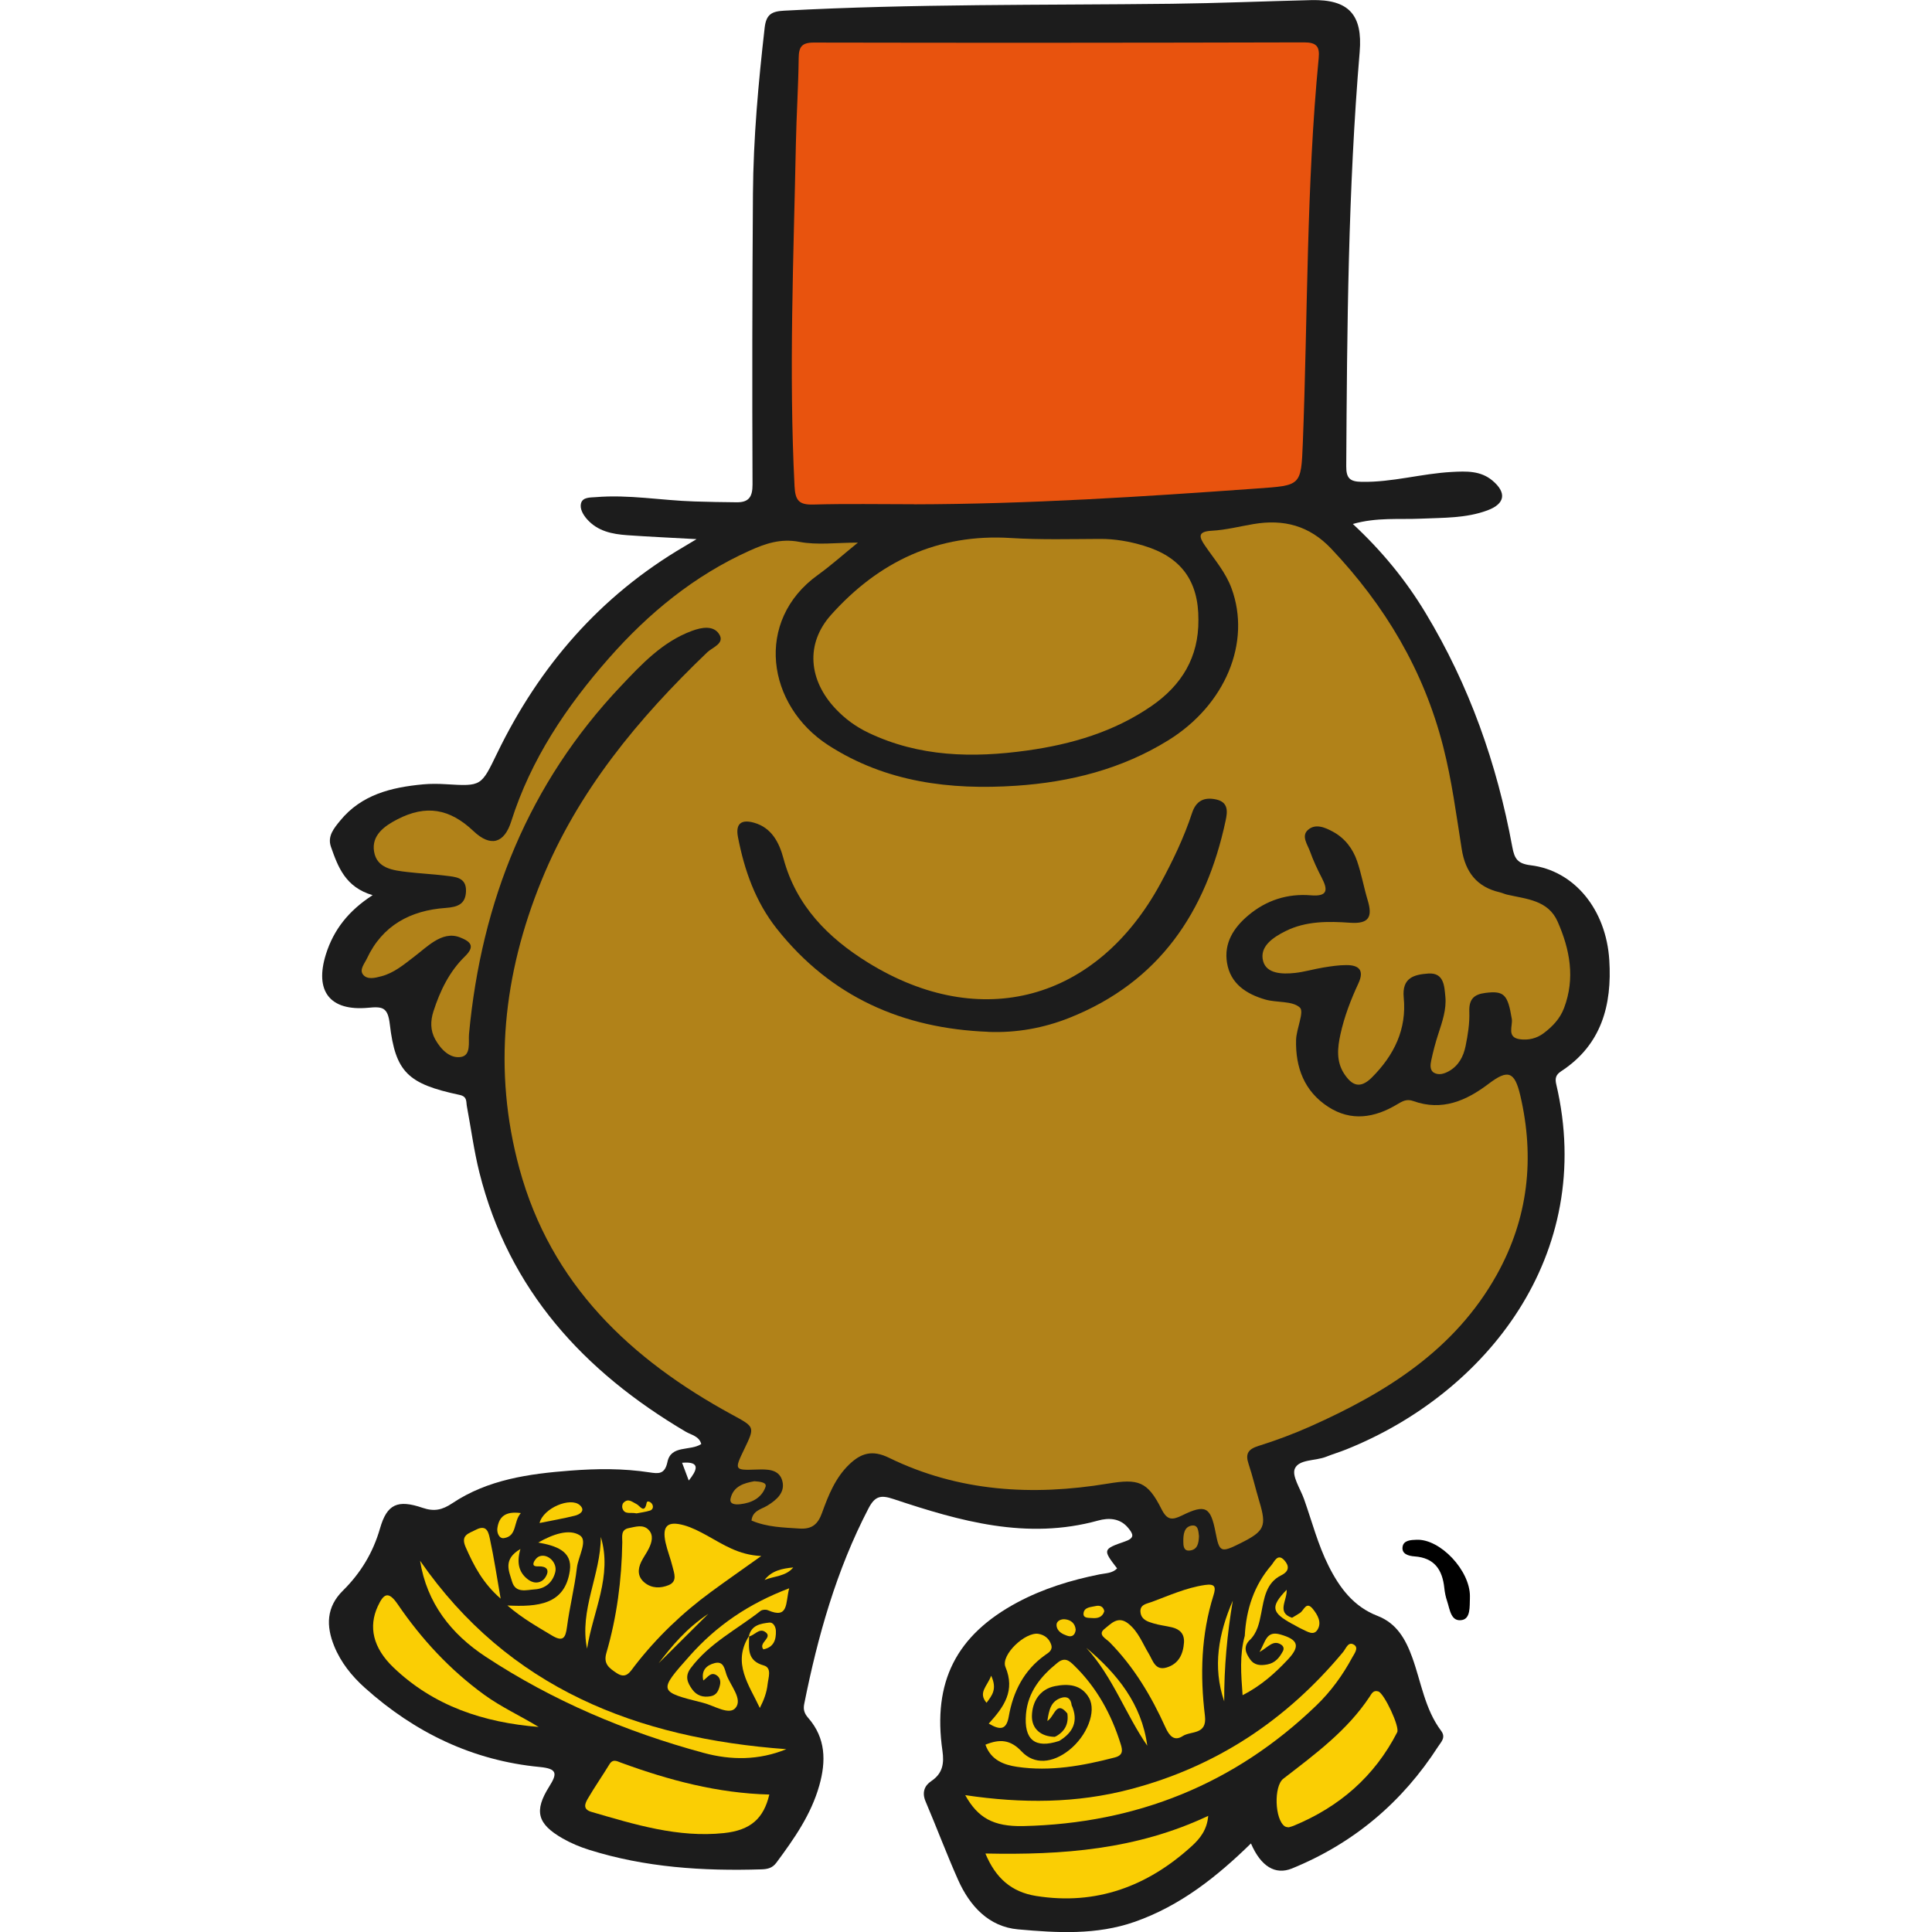 <?xml version="1.0" encoding="UTF-8"?>
<svg id="Layer_1" data-name="Layer 1" xmlns="http://www.w3.org/2000/svg" viewBox="0 0 512 512">
  <defs>
    <style>
      .cls-1 {
        fill: #face04;
      }

      .cls-2 {
        fill: #1c1c1c;
      }

      .cls-3 {
        fill: #b18219;
      }

      .cls-4 {
        fill: #e8530e;
      }
    </style>
  </defs>
  <g id="FfGhmH">
    <g>
      <path class="cls-2" d="M413.71,283.9c10.72-6.99,13.52-17.57,12.77-29.46-.84-13.41-9.26-23.71-20.8-25.13-3.52-.43-4.33-1.72-4.91-4.89-4.05-22.01-11.4-42.84-23.03-62.07-5.21-8.62-11.51-16.33-19.22-23.49,6.37-1.81,12.23-1.15,18.02-1.41,5.97-.27,12.02-.08,17.73-2.23,4.62-1.74,5.04-4.67,1.25-7.86-3.16-2.66-6.97-2.49-10.74-2.29-8.03.42-15.83,2.78-23.95,2.62-3.01-.05-4.08-.89-4.06-4.11.22-36.64.49-73.29,3.56-109.83.82-9.81-2.89-13.97-12.83-13.72-12.33.3-24.65.82-36.97.97-34.24.4-68.5-.01-102.72,1.83-3.28.17-4.75.96-5.16,4.48-1.67,14.64-3,29.3-3.11,44.03-.18,25.69-.22,51.38-.11,77.07.01,3.29-1.01,4.72-4.15,4.7-3.76-.03-7.53-.1-11.28-.22-8.72-.27-17.38-1.88-26.14-1.14-1.4.11-3.43-.04-3.88,1.63-.36,1.42.49,2.95,1.56,4.18,2.84,3.23,6.68,3.98,10.64,4.27,5.69.4,11.38.66,18.42,1.05-1.92,1.15-2.6,1.57-3.29,1.97-22.25,13.04-38.35,31.67-49.53,54.7-4.27,8.8-4.11,8.85-13.57,8.28-2.05-.13-4.12-.15-6.16.04-8.35.79-16.25,2.7-21.9,9.61-1.59,1.96-3.44,4.08-2.45,6.92,1.88,5.36,3.84,10.72,11.05,12.83-6.44,4.16-10.33,9.2-12.36,15.61-3.09,9.79.99,15.18,11.18,14.23,3.8-.36,5.2-.16,5.73,4.33,1.5,12.79,4.83,15.85,18.48,18.76,2.09.44,1.72,1.76,1.94,2.98,1.11,5.87,1.88,11.82,3.33,17.61,7.81,31.14,27.69,52.73,54.66,68.66,1.49.87,3.6,1.19,4.13,3.28-2.95,1.93-8.01.17-8.96,4.75-.7,3.31-2.36,3.12-4.72,2.76-6.98-1.08-14.02-1.01-21.01-.47-10.95.84-21.86,2.35-31.27,8.64-2.68,1.79-4.8,2.27-7.89,1.22-6.6-2.25-9.43-1.01-11.28,5.46-1.86,6.47-5.15,11.85-9.85,16.5-4.39,4.34-4.46,9.34-2.3,14.67,1.77,4.36,4.68,7.97,8.13,11.07,13.23,11.86,28.57,19.28,46.33,20.98,4.72.45,4.69,1.76,2.53,5.19-4.07,6.47-3.17,9.88,3.53,13.73,2.2,1.26,4.6,2.27,7.03,3.03,14.87,4.68,30.18,5.66,45.65,5.18,1.61-.05,2.91-.31,3.98-1.75,4.7-6.34,9.22-12.76,11.39-20.49,1.81-6.4,1.73-12.54-2.92-17.87-.99-1.13-1.39-2.17-1.09-3.68,3.6-17.99,8.52-35.5,17.05-51.88,1.73-3.32,3.29-3.58,6.64-2.46,17.61,5.87,35.34,10.91,54.19,5.7,2.77-.77,5.83-.7,8.01,1.98,1.33,1.62,1.78,2.63-.87,3.55-5.95,2.06-5.9,2.2-2.09,7.15-1.3,1.33-3.05,1.25-4.68,1.58-7.57,1.52-14.9,3.77-21.73,7.41-16.24,8.69-22.52,21.08-19.88,39.34.47,3.31.1,5.98-2.96,8.03-1.8,1.19-2.52,3.03-1.51,5.39,2.94,6.9,5.57,13.94,8.62,20.79,3.09,6.93,8.12,12.42,15.89,13.11,10.32.93,20.76,1.56,30.95-2.01,12.07-4.25,21.73-11.93,30.77-20.76,2.62,6.1,6.45,8.43,10.88,6.63,16.35-6.67,29.21-17.54,38.75-32.35.76-1.18,2.09-2.36.77-4.12-4.33-5.77-5.28-12.88-7.65-19.43-1.74-4.81-4.1-9.06-9.2-11.03-6.33-2.44-10.05-7.41-12.96-13.21-2.85-5.67-4.42-11.82-6.53-17.76-.97-2.73-3.29-6.14-2.42-8.08,1.12-2.5,5.46-1.99,8.3-3.13,1.75-.7,3.56-1.23,5.29-1.93,37.08-14.83,66.29-51.53,55.68-96.75-.34-1.47-.2-2.51,1.25-3.44ZM182.53,392.36c-.56-1.48-1.11-2.96-1.77-4.71,5.13-.45,3.88,2.07,1.77,4.71Z"/>
      <path d="M389.54,423.08c0,.17,0,.34,0,.51-.08,2.19.17,5.31-2.07,5.73-2.98.56-3.23-2.8-3.96-4.97-.38-1.12-.63-2.32-.75-3.5-.5-4.83-2.61-8.02-7.9-8.39-1.54-.11-3.47-.61-3.16-2.56.27-1.72,2.2-1.8,3.73-1.85,6.28-.24,14.16,8.16,14.12,15.02Z"/>
      <path class="cls-3" d="M227.35,143.8c-3.96,3.22-7.15,6.08-10.61,8.57-16.89,12.15-13.56,34.61,2.83,45.16,15.22,9.79,32.23,11.87,49.73,10.7,14.28-.96,27.98-4.4,40.35-12.07,15.06-9.34,21.99-25.9,16.72-40.24-1.56-4.25-4.51-7.63-7.01-11.28-1.63-2.37-2.03-3.78,1.8-3.99,3.72-.2,7.4-1.16,11.1-1.78,7.94-1.33,14.73.42,20.5,6.51,14.26,15.07,24.53,32.22,29.7,52.48,2.29,8.98,3.47,18.08,4.91,27.16.97,6.09,3.98,10.03,10.07,11.45.66.16,1.29.46,1.96.62,5.12,1.18,10.87,1.43,13.39,7.16,3.24,7.36,4.69,14.96,1.7,22.88-1.08,2.87-3.07,4.91-5.4,6.68-1.84,1.39-4.08,1.92-6.33,1.6-3.56-.51-1.82-3.51-2.12-5.38-1.06-6.48-2.04-7.52-6.99-6.9-3.07.38-4.39,1.69-4.27,4.99.11,3.04-.38,6.15-1,9.15-.56,2.7-1.81,5.15-4.44,6.62-1.29.72-2.69,1.09-3.9.41-1.16-.65-1-2.15-.75-3.29.5-2.33,1.1-4.64,1.84-6.91,1.06-3.26,2.24-6.61,1.9-9.99-.27-2.6-.28-6.42-4.54-6.11-3.71.27-7.01,1.07-6.49,6.38.82,8.36-2.54,15.26-8.43,21.15-3.15,3.15-5.31,2.14-7.36-.98-2.14-3.28-1.76-6.87-.99-10.41,1.02-4.69,2.74-9.17,4.76-13.52,1.62-3.47.19-4.87-3.18-4.86-2.03,0-4.07.31-6.09.64-2.52.41-5,1.16-7.53,1.44-3.32.36-7.52.26-8.44-3.13-1.05-3.89,2.68-6.33,5.93-7.95,5.4-2.7,11.33-2.63,17.11-2.22,5.11.36,5.97-1.64,4.67-5.96-1.03-3.42-1.65-6.98-2.8-10.35-1.13-3.31-3.24-6.09-6.36-7.79-2.1-1.15-4.72-2.31-6.73-.45-1.74,1.61-.06,3.82.59,5.62.86,2.41,1.95,4.75,3.13,7.02,1.72,3.31,1.5,5-2.89,4.64-6.22-.51-11.84,1.3-16.64,5.36-3.86,3.26-6.42,7.3-5.59,12.49.89,5.58,5.13,8.31,10.12,9.76,3.08.9,7.17.29,9.19,2.13,1.23,1.12-.92,5.61-1,8.59-.18,7.25,2.15,13.56,8.45,17.68,6.15,4.02,12.39,2.96,18.37-.64,1.37-.83,2.54-1.47,4.24-.85,7.63,2.74,14.05-.08,20.02-4.61,5.01-3.79,6.83-3.3,8.33,3.09,3.89,16.61,2.13,32.6-6.25,47.6-11.09,19.85-29.24,31.15-49.23,40.08-4.52,2.02-9.18,3.76-13.9,5.24-2.77.87-3.52,2.09-2.61,4.8,1.08,3.23,1.84,6.56,2.82,9.83,2,6.65,1.46,7.93-4.92,11.12-5.27,2.64-5.64,2.48-6.66-2.85-1.3-6.75-2.66-7.54-8.88-4.48-2.67,1.31-3.97,1.26-5.46-1.71-3.7-7.36-6.15-8.06-14.18-6.73-19.98,3.31-39.58,2.17-58.06-6.86-4.42-2.16-7.41-1.18-10.48,1.76-3.7,3.54-5.55,8.21-7.23,12.86-1.09,3.04-2.69,4.38-6.01,4.15-4.25-.29-8.49-.34-12.68-2.12.27-2.63,2.61-2.99,4.19-3.95,2.51-1.53,4.76-3.53,3.99-6.5-.83-3.26-4.09-3.15-6.86-3.06-5.87.19-5.92.15-3.24-5.41,2.87-5.96,2.81-5.85-3.21-9.13-26.96-14.67-48.03-34.57-56.38-65.23-7.09-26.02-4.25-51.47,5.81-76.22,9.67-23.79,25.66-43.05,43.99-60.61,1.38-1.32,4.82-2.36,3.06-4.91-1.52-2.2-4.48-1.73-7.11-.76-7.86,2.9-13.38,8.86-18.87,14.66-24.46,25.85-36.94,57-40.23,92.15-.2,2.17.61,5.68-2.15,6.12-2.91.46-5.32-2.01-6.8-4.66-1.32-2.36-1.3-4.9-.47-7.46,1.76-5.44,4.21-10.52,8.34-14.54,2.78-2.71,1.5-3.92-1.28-5.02-2.49-.99-4.76-.24-6.82,1.03-1.88,1.16-3.53,2.68-5.3,4.03-2.72,2.08-5.37,4.35-8.75,5.23-1.59.42-3.71,1-4.85-.44-1.04-1.32.4-2.93,1.02-4.26,4.13-8.82,11.58-12.75,20.86-13.41,3.24-.23,5.31-1.02,5.4-4.47.09-3.69-2.86-3.75-5.37-4.07-3.39-.42-6.81-.58-10.19-.98-3.78-.44-8.09-.94-8.81-5.46-.68-4.28,2.74-6.73,6.2-8.51,7.55-3.89,13.81-2.88,20.15,3.13,4.55,4.31,8.16,3.26,10.01-2.59,5.21-16.44,14.63-30.45,25.89-43.24,10.5-11.93,22.61-21.88,37.24-28.47,4.22-1.9,8.25-3.3,13.23-2.35,4.75.91,9.8.2,15.53.2Z"/>
      <path class="cls-4" d="M242.22,133.63c-8.9,0-17.81-.17-26.7.08-3.79.1-4.77-1.08-4.96-4.88-1.53-30.29-.25-60.56.36-90.83.15-7.52.65-15.04.74-22.56.03-2.97.75-4.17,4.03-4.16,43.31.09,86.61.06,129.92-.05,3.28,0,4.16,1.1,3.86,4.15-3.29,33.92-2.88,67.99-4.21,102-.45,11.54-.51,11.24-12.34,12.09-30.2,2.17-60.41,4.12-90.7,4.18Z"/>
      <path class="cls-3" d="M317.59,164.27c.09,9.91-4.43,17.31-12.41,22.82-9.94,6.86-21.21,10.16-32.97,11.8-14.38,2.01-28.61,1.73-42.1-4.72-3.28-1.57-6.14-3.65-8.65-6.31-7.17-7.58-8.1-17.25-1.19-24.95,12.6-14.06,28.25-21.55,47.62-20.33,7.84.49,15.74.27,23.6.24,3.98-.02,7.81.65,11.59,1.79,9.89,2.97,14.57,9.31,14.51,19.66Z"/>
      <path class="cls-1" d="M201.74,412.36c-5.05,3.6-9.21,6.5-13.3,9.5-7.63,5.59-14.41,12.08-20.21,19.57-1.27,1.65-2.28,3.66-4.86,1.92-1.88-1.27-3.53-2.36-2.68-5.28,2.79-9.56,4.06-19.38,4.22-29.35.02-1.43-.47-3.33,1.7-3.75,1.8-.34,3.86-1.11,5.34.52,1.3,1.42.79,3.23.03,4.81-.59,1.23-1.43,2.34-2.03,3.56-.99,2.03-1.01,4.03.89,5.57,1.92,1.55,4.23,1.51,6.33.66,2.43-.98,1.49-3.14,1.06-4.9-.52-2.15-1.37-4.23-1.85-6.39-.96-4.39.5-5.81,4.91-4.58,2.11.59,4.12,1.65,6.06,2.71,4.26,2.34,8.3,5.15,14.38,5.43Z"/>
      <path class="cls-1" d="M255.78,475.73c15.12,2.25,29.5,2.19,43.8-1.57,22.78-5.98,41.36-18.34,56.34-36.34.83-1,1.37-2.93,2.94-1.93,1.29.83.02,2.38-.51,3.37-2.53,4.69-5.65,8.99-9.49,12.69-21.66,20.88-47.71,31.29-77.65,31.98-8.03.18-12.09-2.23-15.42-8.2Z"/>
      <path class="cls-1" d="M261.14,491.2c20.41.43,40.05-1.01,59.05-9.98-.29,3.7-2.22,6.06-4.32,7.98-11.71,10.69-25.36,15.79-41.29,13.25-6.55-1.05-10.72-4.73-13.44-11.25Z"/>
      <path class="cls-1" d="M203.88,475.57c-1.49,6.31-4.9,9.47-12.06,10.22-12.14,1.27-23.62-2.28-35.08-5.62-2.41-.7-1.69-2.26-.94-3.55,1.8-3.08,3.85-6.02,5.71-9.07.93-1.52,2.02-.8,3.09-.41,12.68,4.64,25.62,8.09,39.28,8.43Z"/>
      <path class="cls-1" d="M313.77,435.3c.14-2.34-1.12-3.54-3.18-4.04-1.65-.4-3.37-.57-4.99-1.07-1.44-.44-3.06-.93-3.34-2.78-.33-2.22,1.63-2.38,2.94-2.87,4.63-1.71,9.13-3.77,14.11-4.5,2.67-.39,2.98.49,2.29,2.7-3.31,10.47-3.59,21.21-2.28,31.97.62,5.13-3.72,3.95-5.89,5.37-2.26,1.48-3.57-.09-4.57-2.3-3.75-8.3-8.37-16.05-14.83-22.6-.89-.9-3.3-1.98-1.28-3.54,1.64-1.27,3.5-3.56,6.26-1.37,2.68,2.13,3.75,5.22,5.43,7.98,1.08,1.78,1.67,4.56,4.71,3.66,3.2-.95,4.4-3.51,4.62-6.62Z"/>
      <path class="cls-1" d="M341.57,484.26c-.2-.04-.73-.02-1.08-.26-2.67-1.78-2.97-10.63-.4-12.62,8.36-6.46,16.9-12.72,22.86-21.71.53-.8.98-1.87,2.34-1.41,1.53.51,5.72,9.37,4.98,10.81-6.01,11.73-15.35,19.78-27.44,24.78-.31.13-.65.21-1.26.4Z"/>
      <path class="cls-1" d="M142.76,457.66c-14.57-1.17-27.83-5.53-38.52-15.79-5.43-5.21-6.61-10.78-4.13-16.17,1.53-3.31,2.78-4.23,5.29-.55,6.29,9.22,13.81,17.35,22.89,23.95,4.55,3.31,9.66,5.63,14.46,8.56Z"/>
      <path class="cls-1" d="M111.32,413.61c23.52,33.92,57.59,47.05,97.07,49.94-7.32,2.99-14.69,2.95-21.94.98-20.54-5.57-40-13.79-57.8-25.52-9.06-5.97-15.55-14.16-17.33-25.41Z"/>
      <path class="cls-1" d="M280.65,461.38c-6.35,2.07-9.35-.28-8.75-7.16.51-5.84,3.93-10.02,8.36-13.58,1.9-1.53,3.06-.58,4.35.68,6.04,5.86,9.94,13,12.41,20.96.47,1.53.67,2.88-1.6,3.47-8.5,2.21-17.08,3.78-25.86,2.48-3.47-.51-6.95-1.75-8.41-5.87,3.79-1.55,6.61-1.38,9.6,1.8,3.37,3.59,8.2,3.09,12.53-.32,4.76-3.75,7.37-10.24,5.33-13.88-2.01-3.57-5.57-3.81-9.02-3.12-4.1.82-6.04,4.17-6.12,7.88-.07,3.42,2.38,5.51,6.07,5.56,1.14-.39,1.34.13,1.09,1.1Z"/>
      <path class="cls-1" d="M209.15,420.9c-1.03,3.87-.08,8.25-5.64,5.83-.54-.24-1.52-.17-1.96.18-6.28,4.93-13.61,8.57-18.53,15.2-1.57,2.12-.86,3.79.4,5.56,1.22,1.72,2.91,2.22,4.92,1.85,1.62-.3,2.12-1.56,2.45-2.93.26-1.09-.02-2.12-.98-2.69-1.5-.88-2.25.63-3.43,1.45-.6-2.77.92-4.06,3-4.61,2.47-.65,2.65,1.69,3.17,3.13,1.08,2.94,4.34,6.43,2.36,8.76-1.69,2-5.65-.63-8.56-1.36-11.94-2.99-11.94-3.04-3.53-12.5,7.04-7.92,15.51-13.76,26.33-17.86Z"/>
      <path class="cls-1" d="M142.63,408.79c3.93-2.23,8.21-3.71,11.03-1.91,2.2,1.4-.44,5.64-.78,8.62-.61,5.24-1.94,10.4-2.62,15.64-.39,3.01-1.09,4.04-4.05,2.25-3.76-2.27-7.62-4.39-11.75-7.92,8.03.4,15.25-.18,16.55-9.21.76-5.24-3.72-6.64-8.39-7.47Z"/>
      <path class="cls-1" d="M262.02,456.77c4.16-4.53,7.03-8.77,4.44-14.99-1.32-3.17,5.26-9.39,8.75-8.79,1.6.28,2.8,1.22,3.35,2.82.52,1.53-.68,2.16-1.62,2.82-5.61,4.01-8.46,9.69-9.61,16.27-.64,3.65-2.35,3.61-5.3,1.87Z"/>
      <path class="cls-1" d="M331.11,434.71c-1.71,1.74-.95,3.43.19,5.04,1.14,1.62,2.77,1.68,4.57,1.34,2.09-.4,3.21-1.82,4.11-3.51.34-.63.21-1.31-.49-1.75-2.1-1.32-3.29.6-5.7,1.97,1.64-2.89,1.81-5.71,5.54-4.64,4.73,1.35,5.31,3.07,1.97,6.63-3.38,3.6-7.02,6.89-12,9.46-.41-5.58-.83-10.69.59-15.79.69.15,1.09.57,1.23,1.25Z"/>
      <path class="cls-1" d="M132.68,423.66c-4.76-4.14-7.11-8.75-9.26-13.61-1.44-3.25.73-3.63,2.73-4.66,2.93-1.52,3.35.87,3.69,2.48,1.07,4.94,1.82,9.94,2.84,15.79Z"/>
      <path class="cls-1" d="M287.88,436.69c8.2,6.87,14.68,14.88,16.16,25.94-5.78-8.37-9.14-18.27-16.16-25.94Z"/>
      <path class="cls-1" d="M331.11,434.71c-.41-.42-.82-.84-1.23-1.25.38-6.98,2.46-13.35,7.07-18.69.75-.87,1.63-3.24,3.4-1.29,1.25,1.38,1.48,2.86-.83,4-4.02,1.99-4.52,6.13-5.27,9.95-.52,2.69-1.05,5.3-3.14,7.29Z"/>
      <path class="cls-1" d="M159.22,407.3c3.14,10.31-2.11,19.77-3.64,29.61-2.12-10.21,3.65-19.62,3.64-29.61Z"/>
      <path class="cls-1" d="M198.52,433.67c-.05,3.22-.58,6.44,3.88,7.69,2.25.63,1.2,3.29,1.02,4.99-.22,2.13-.98,4.2-2.06,6.28-2.85-6.12-7.37-11.87-2.9-19.02l.06.06Z"/>
      <path class="cls-1" d="M137.92,410.49c-1.14,3.87-.29,6.48,2.22,8.24,1.49,1.04,3.44.88,4.47-.85,1.1-1.85.25-2.83-1.88-2.78-.59.01-1.62.05-1.33-.92.21-.7.91-1.52,1.58-1.75,2.24-.79,4.78,1.74,4.17,4.19-.69,2.76-2.68,4.41-5.44,4.58-2.18.14-5.09,1.13-6.02-2.1-.79-2.74-2.49-5.85,2.24-8.61Z"/>
      <path class="cls-1" d="M326.7,424.2c-1.48,8.84-2.32,17.73-2.27,26.69-3.14-9.18-1.49-18.01,2.27-26.69Z"/>
      <path class="cls-3" d="M199.91,392.54c1.45.11,3.38.27,2.96,1.5-1.02,2.93-3.68,4.26-6.71,4.59-1.13.12-2.92.12-2.55-1.52.75-3.3,3.64-4.09,6.3-4.57Z"/>
      <path class="cls-1" d="M142.99,403.62c.98-3.99,8.24-6.99,10.7-4.71,1.53,1.42,0,2.43-1.33,2.76-2.93.73-5.92,1.25-9.38,1.95Z"/>
      <path class="cls-1" d="M342.41,428.72c.71-.43,1.43-.83,2.12-1.29,1.04-.68,1.63-3.22,3.39-1.04,1.26,1.56,2.43,3.57,1.23,5.5-1.03,1.67-2.69.48-4.02-.12-.91-.41-1.76-.94-2.64-1.41-.76-.52-.75-1.07-.07-1.65Z"/>
      <path class="cls-1" d="M138.03,400.98c-2.04,2.31-.91,6.09-4.48,6.64-1.25.19-1.92-1.39-1.74-2.65.42-2.95,2.04-4.55,6.22-3.99Z"/>
      <path class="cls-1" d="M198.46,433.62c.64-2.95,3.11-3.35,5.43-3.62,1.02-.12,1.69,1.1,1.73,2.18.08,2.38-.55,4.35-3.31,4.92-1.51-1.78,2.84-3.18.35-4.7-1.51-.92-2.7.96-4.14,1.27,0,0-.06-.06-.06-.06Z"/>
      <path class="cls-1" d="M174.55,440.76c3.52-4.56,7.18-9.08,13.17-13.09-5.03,5-9.1,9.04-13.17,13.09Z"/>
      <path class="cls-3" d="M317.74,407.07c-.07,1.81-.32,3.62-2.47,3.84-1.65.17-1.68-1.35-1.68-2.52,0-1.73.2-3.7,2.14-4.08,1.83-.35,1.85,1.46,2.01,2.76Z"/>
      <path class="cls-1" d="M168.68,401.06c-1.56-.36-3.18.45-3.74-1.38-.13-.41-.02-1.1.26-1.4,1.28-1.36,2.34-.23,3.53.34.81.39,2.07,2.71,2.64-.37.13-.7,1.16-.22,1.5.43.38.73.05,1.44-.62,1.64-1.26.39-2.59.55-3.57.74Z"/>
      <path class="cls-1" d="M285.08,431.87c-.15,1.42-.96,2.01-2.08,1.67-1.41-.43-2.92-1.2-3.01-2.85-.06-1.11,1.18-1.66,2.2-1.57,1.65.16,2.73,1.12,2.88,2.75Z"/>
      <path class="cls-1" d="M282.85,454.08c-2.94-3.65-3.36.83-5.29,2,.44-2.92.93-5.2,3.6-6.11,1.62-.55,2.64.14,2.83,1.89.11.99.96,2.36-1.14,2.21Z"/>
      <path class="cls-1" d="M342.41,428.72c.02.55.05,1.1.07,1.65-5.54-3.02-5.88-4.53-1.51-9.06.22,2.74-2.78,6.02,1.44,7.42Z"/>
      <path class="cls-1" d="M282.85,454.08c1-.42.88-1.41,1.14-2.21,1.88,4.22.43,7.28-3.34,9.52-.36-.37-.72-.73-1.08-1.1,2.53-1.31,3.7-3.34,3.29-6.2Z"/>
      <path class="cls-1" d="M292.65,427c-.5,1.62-1.81,1.92-3.22,1.8-.9-.08-2.43.12-2.28-1.27.18-1.65,1.98-1.62,3.21-1.91,1.01-.23,2.06.03,2.29,1.38Z"/>
      <path class="cls-1" d="M262.67,444.08c1.64,3.53.26,5.19-1.23,7.18-2.3-2.72.15-4.3,1.23-7.18Z"/>
      <path class="cls-1" d="M210.22,415.39c-1.96,2.39-5.02,2.26-7.61,3.31,1.9-2.47,4.66-3.03,7.61-3.31Z"/>
      <path class="cls-2" d="M261.86,273.44c-22.65-.88-41.69-9.26-56-27.32-5.64-7.13-8.58-15.43-10.29-24.27-.75-3.87,1.19-4.69,4.26-3.82,4.66,1.32,6.66,5.24,7.79,9.45,3.36,12.57,11.85,21.07,22.37,27.59,29.93,18.54,60.7,10.11,77.56-20.95,3.26-6.01,6.22-12.17,8.36-18.68,1.04-3.16,3.11-4.26,6.31-3.59,3.44.72,3.07,3.35,2.58,5.64-5.17,24.2-17.6,42.75-41.33,52.22-6.86,2.74-14.09,4.05-21.61,3.75Z"/>
    </g>
  </g>
</svg>